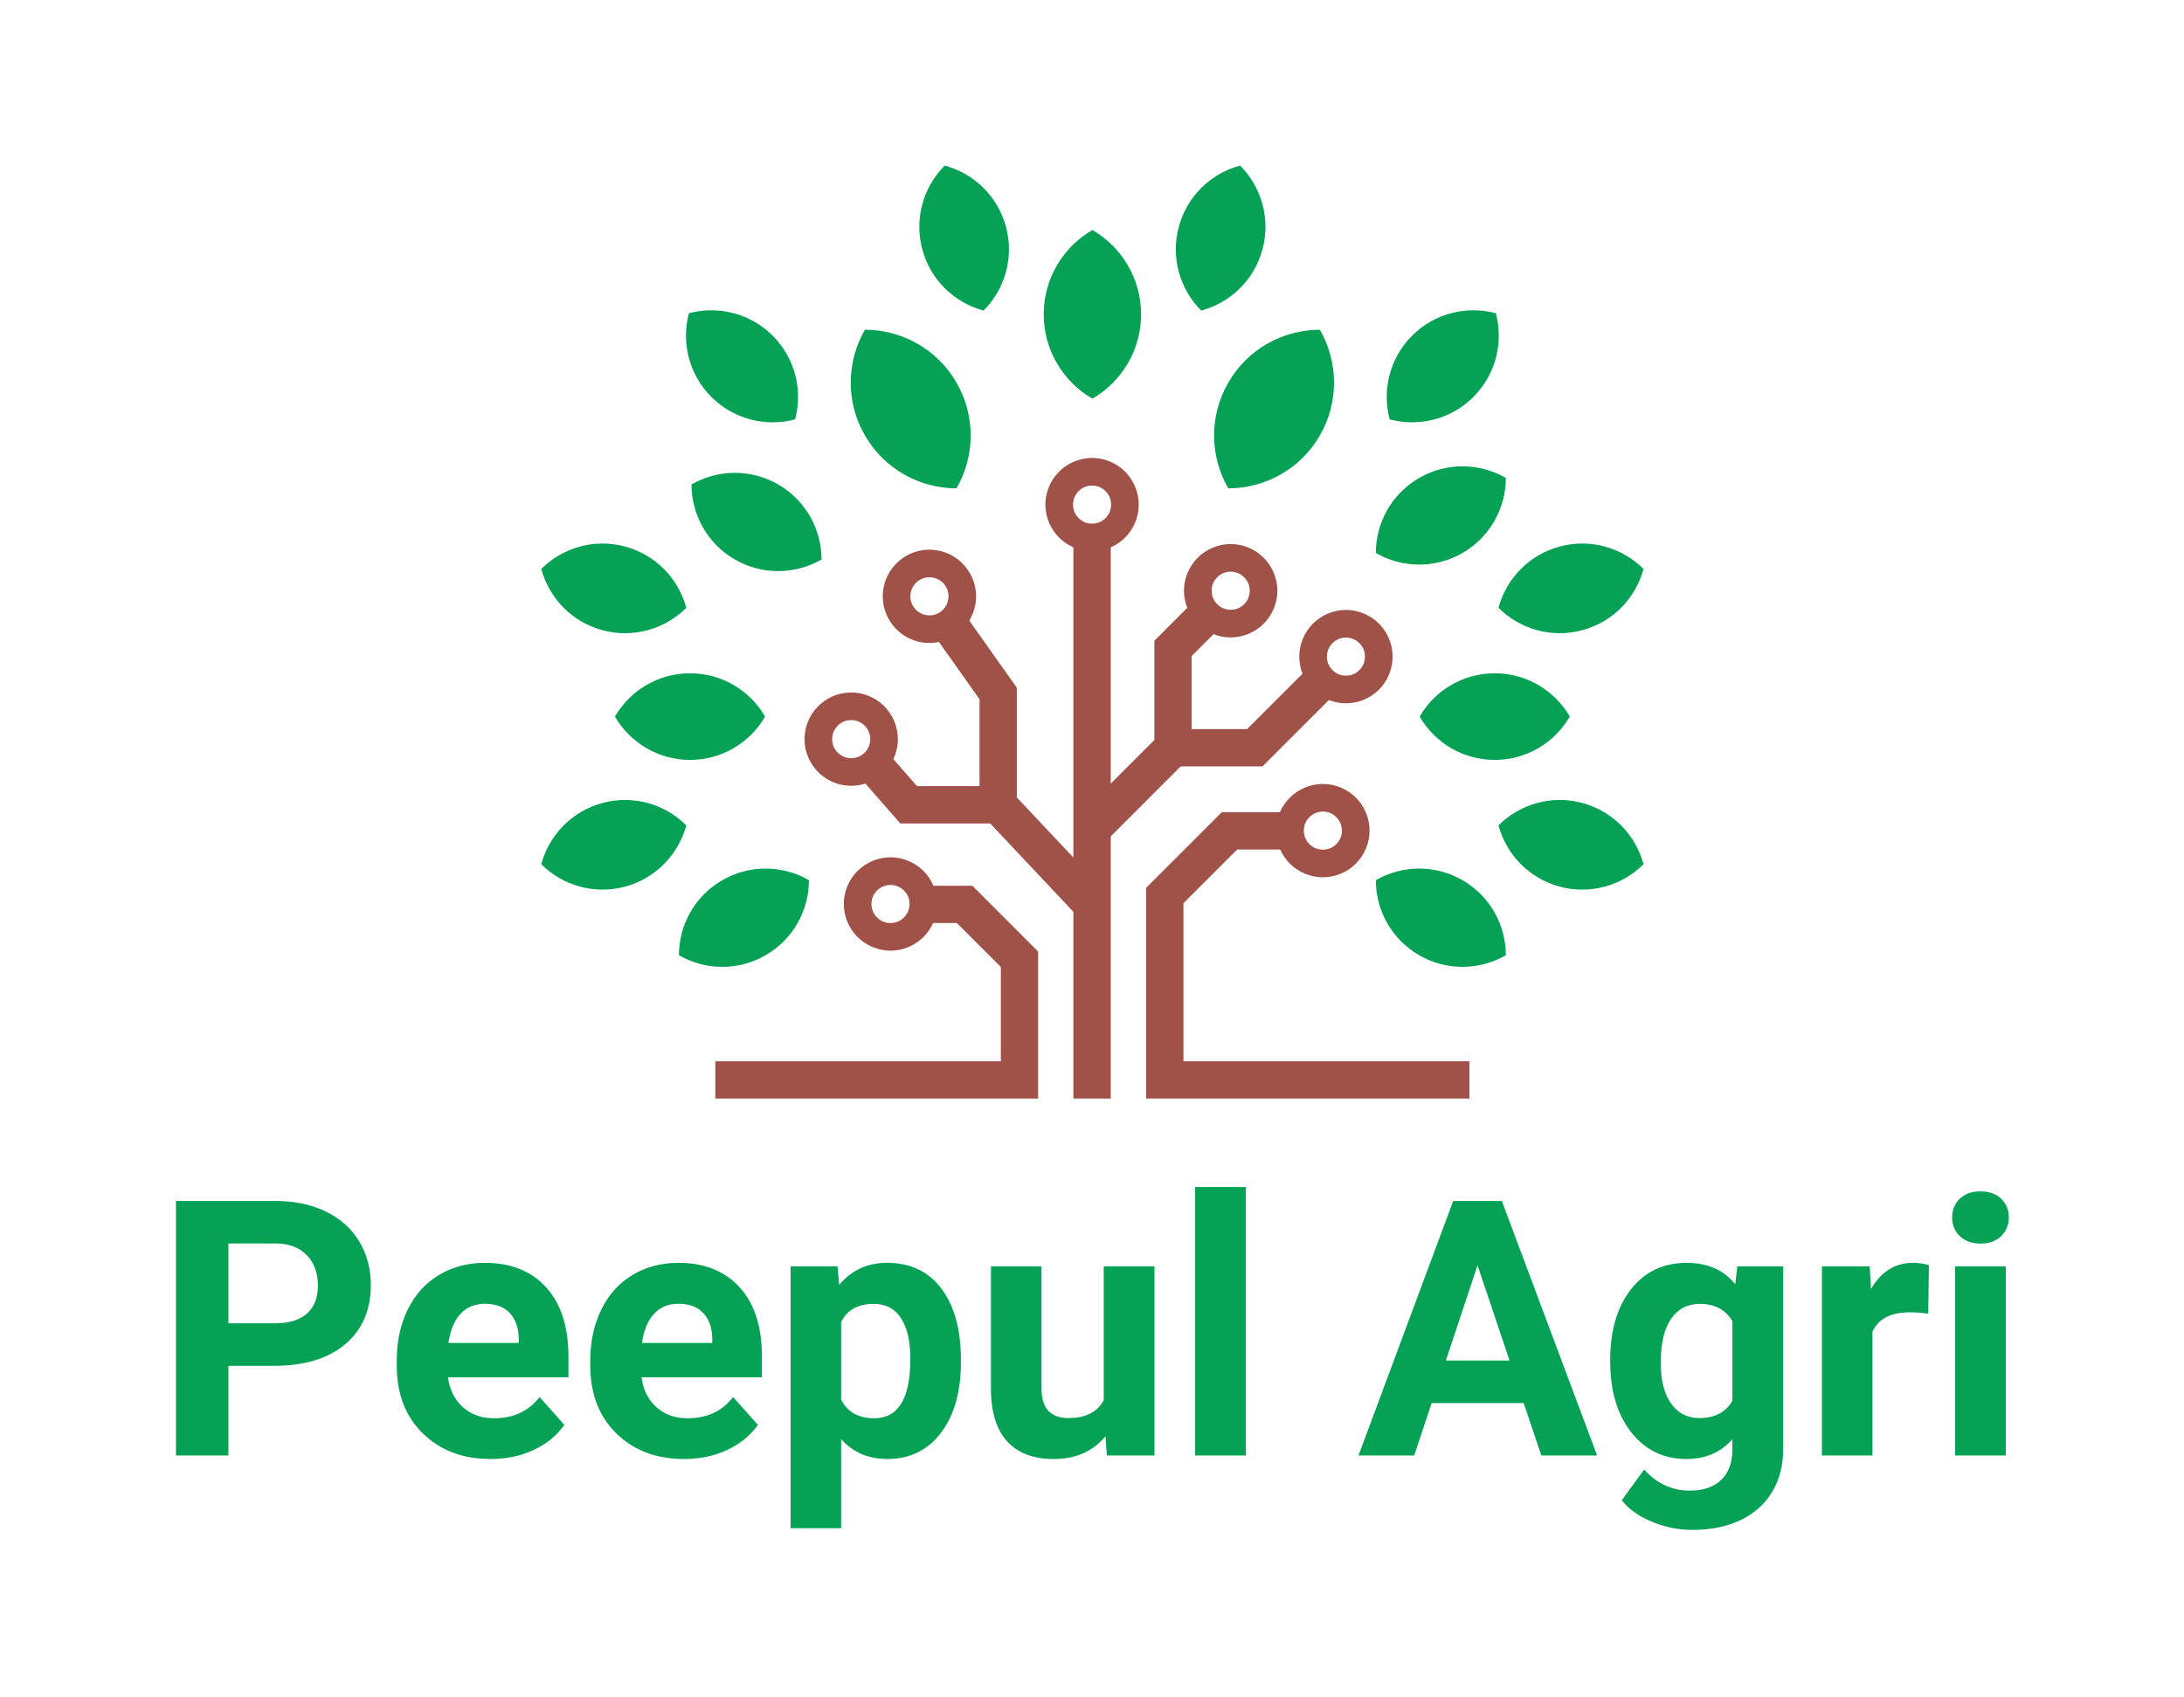 <svg width="422" height="328" viewBox="0 0 422 328" fill="none" xmlns="http://www.w3.org/2000/svg">
<path d="M44.135 263.971V281.303H34V232.106H53.181C56.869 232.106 60.128 232.786 62.926 234.135C65.725 235.484 67.884 237.413 69.393 239.892C70.903 242.381 71.652 245.22 71.652 248.388C71.652 253.206 70.003 257.014 66.705 259.793C63.406 262.572 58.848 263.971 53.011 263.971H44.135ZM44.135 255.755H53.181C55.86 255.755 57.909 255.125 59.318 253.866C60.727 252.606 61.427 250.797 61.427 248.458C61.427 246.049 60.717 244.1 59.298 242.611C57.879 241.122 55.92 240.362 53.411 240.322H44.135V255.755ZM94.801 281.982C89.434 281.982 85.076 280.333 81.707 277.045C78.339 273.756 76.66 269.378 76.66 263.901V262.951C76.66 259.283 77.36 256.005 78.779 253.106C80.198 250.207 82.217 247.978 84.816 246.419C87.415 244.85 90.383 244.07 93.712 244.07C98.719 244.07 102.648 245.649 105.526 248.798C108.395 251.957 109.834 256.414 109.834 262.202V266.19H86.555C86.875 268.579 87.825 270.498 89.414 271.937C91.003 273.376 93.012 274.106 95.441 274.106C99.199 274.106 102.148 272.747 104.257 270.008L109.055 275.386C107.585 277.455 105.616 279.074 103.107 280.233C100.609 281.403 97.84 281.982 94.801 281.982ZM93.682 251.977C91.743 251.977 90.174 252.636 88.974 253.936C87.765 255.235 86.995 257.104 86.655 259.543H100.239V258.763C100.199 256.604 99.609 254.925 98.48 253.756C97.36 252.566 95.751 251.977 93.682 251.977ZM132.194 281.982C126.836 281.982 122.468 280.333 119.1 277.045C115.742 273.756 114.052 269.378 114.052 263.901V262.951C114.052 259.283 114.762 256.005 116.181 253.106C117.591 250.207 119.61 247.978 122.208 246.419C124.817 244.85 127.776 244.07 131.104 244.07C136.112 244.07 140.05 245.649 142.919 248.798C145.787 251.957 147.227 256.414 147.227 262.202V266.19H123.948C124.268 268.579 125.217 270.498 126.806 271.937C128.396 273.376 130.405 274.106 132.833 274.106C136.602 274.106 139.54 272.747 141.649 270.008L146.447 275.386C144.978 277.455 143.009 279.074 140.51 280.233C138.001 281.403 135.232 281.982 132.194 281.982ZM131.074 251.977C129.135 251.977 127.566 252.636 126.367 253.936C125.157 255.235 124.387 257.104 124.048 259.543H137.631V258.763C137.591 256.604 137.002 254.925 135.872 253.756C134.753 252.566 133.153 251.977 131.074 251.977ZM185.669 263.361C185.669 268.999 184.389 273.506 181.83 276.895C179.282 280.283 175.823 281.982 171.475 281.982C167.787 281.982 164.798 280.703 162.53 278.124V295.356H152.764V244.75H161.82L162.16 248.328C164.529 245.48 167.607 244.07 171.405 244.07C175.913 244.07 179.422 245.739 181.92 249.068C184.419 252.406 185.669 256.994 185.669 262.851V263.361ZM175.903 262.642C175.903 259.243 175.303 256.624 174.094 254.765C172.895 252.926 171.145 251.997 168.847 251.997C165.778 251.997 163.679 253.176 162.53 255.515V270.488C163.719 272.897 165.848 274.106 168.917 274.106C173.574 274.106 175.903 270.288 175.903 262.642ZM213.605 277.584C211.187 280.513 207.858 281.982 203.6 281.982C199.682 281.982 196.693 280.853 194.634 278.604C192.575 276.355 191.516 273.047 191.476 268.699V244.75H201.241V268.359C201.241 272.167 202.98 274.066 206.439 274.066C209.747 274.066 212.036 272.917 213.266 270.618V244.75H223.071V281.303H213.875L213.605 277.584ZM240.733 281.303H230.927V229.407H240.733V281.303ZM294.407 271.167H276.636L273.257 281.303H262.492L280.794 232.106H290.189L308.601 281.303H297.826L294.407 271.167ZM279.375 262.951H291.679L285.492 244.54L279.375 262.951ZM311.13 262.761C311.13 257.144 312.469 252.626 315.128 249.198C317.806 245.769 321.405 244.07 325.923 244.07C329.931 244.07 333.059 245.44 335.288 248.198L335.688 244.75H344.544V280.073C344.544 283.282 343.814 286.06 342.365 288.429C340.916 290.788 338.867 292.587 336.228 293.837C333.589 295.066 330.51 295.686 326.972 295.686C324.293 295.686 321.675 295.156 319.146 294.087C316.597 293.017 314.668 291.638 313.369 289.949L317.687 284.011C320.125 286.73 323.064 288.09 326.532 288.09C329.131 288.09 331.14 287.4 332.589 286.01C334.029 284.631 334.738 282.662 334.738 280.123V278.164C332.49 280.713 329.531 281.982 325.863 281.982C321.475 281.982 317.916 280.263 315.198 276.825C312.489 273.386 311.13 268.839 311.13 263.161V262.761ZM320.895 263.461C320.895 266.77 321.565 269.368 322.884 271.247C324.213 273.127 326.033 274.066 328.351 274.066C331.33 274.066 333.459 272.947 334.738 270.728V255.345C333.439 253.116 331.33 251.997 328.421 251.997C326.083 251.997 324.233 252.956 322.904 254.875C321.565 256.784 320.895 259.643 320.895 263.461ZM372.581 253.886C371.251 253.716 370.072 253.626 369.072 253.626C365.364 253.626 362.945 254.875 361.806 257.374V281.303H352.04V244.75H361.266L361.526 249.108C363.485 245.749 366.194 244.07 369.672 244.07C370.752 244.07 371.771 244.22 372.711 244.5L372.581 253.886ZM387.574 281.303H377.778V244.75H387.574V281.303ZM377.198 235.294C377.198 233.825 377.698 232.616 378.678 231.666C379.657 230.726 380.997 230.257 382.676 230.257C384.345 230.257 385.675 230.726 386.664 231.666C387.654 232.616 388.153 233.825 388.153 235.294C388.153 236.764 387.644 237.993 386.644 238.933C385.645 239.882 384.325 240.352 382.676 240.352C381.027 240.352 379.717 239.882 378.708 238.933C377.708 237.993 377.198 236.764 377.198 235.294Z" fill="#05A155"/>
<path fill-rule="evenodd" clip-rule="evenodd" d="M158.741 108.134C153.734 111.023 147.367 111.233 141.989 108.134C136.622 105.036 133.623 99.408 133.613 93.631C138.631 90.742 144.998 90.532 150.365 93.631C155.733 96.73 158.741 102.357 158.741 108.134Z" fill="#05A155"/>
<path fill-rule="evenodd" clip-rule="evenodd" d="M147.836 138.49C144.948 143.498 139.53 146.866 133.333 146.866C127.136 146.866 121.719 143.498 118.82 138.49C121.719 133.492 127.136 130.124 133.333 130.124C139.53 130.124 144.948 133.492 147.836 138.49Z" fill="#05A155"/>
<path fill-rule="evenodd" clip-rule="evenodd" d="M211.077 77.049C216.694 73.79 220.482 67.713 220.482 60.746C220.482 53.79 216.694 47.713 211.077 44.454C205.449 47.713 201.671 53.79 201.671 60.746C201.671 67.713 205.449 73.79 211.077 77.049Z" fill="#05A155"/>
<path fill-rule="evenodd" clip-rule="evenodd" d="M265.841 106.875C270.849 109.763 277.216 109.973 282.593 106.875C287.96 103.776 290.959 98.149 290.969 92.372C285.951 89.483 279.584 89.273 274.217 92.372C268.849 95.47 265.841 101.097 265.841 106.875Z" fill="#05A155"/>
<path fill-rule="evenodd" clip-rule="evenodd" d="M274.307 138.49C277.206 143.498 282.613 146.866 288.82 146.866C295.017 146.866 300.425 143.498 303.323 138.49C300.425 133.492 295.017 130.124 288.82 130.124C282.613 130.124 277.206 133.492 274.307 138.49Z" fill="#05A155"/>
<path fill-rule="evenodd" clip-rule="evenodd" d="M190.047 60.027C194.135 55.939 195.984 49.832 194.385 43.844C192.775 37.857 188.127 33.499 182.54 32C178.452 36.098 176.603 42.195 178.202 48.182C179.811 54.17 184.469 58.528 190.047 60.027Z" fill="#05A155"/>
<path fill-rule="evenodd" clip-rule="evenodd" d="M153.634 81.057C155.123 75.46 153.684 69.252 149.296 64.874C144.918 60.487 138.701 59.047 133.113 60.537C131.624 66.124 133.073 72.331 137.451 76.719C141.839 81.097 148.046 82.546 153.634 81.057Z" fill="#05A155"/>
<path fill-rule="evenodd" clip-rule="evenodd" d="M132.614 117.47C131.104 111.882 126.746 107.225 120.759 105.625C114.772 104.016 108.675 105.875 104.587 109.963C106.086 115.541 110.444 120.199 116.431 121.808C122.418 123.407 128.516 121.558 132.614 117.47Z" fill="#05A155"/>
<path fill-rule="evenodd" clip-rule="evenodd" d="M132.614 159.52C128.516 155.432 122.418 153.583 116.431 155.182C110.444 156.791 106.086 161.439 104.587 167.026C108.675 171.115 114.772 172.964 120.759 171.364C126.746 169.755 131.104 165.107 132.614 159.52Z" fill="#05A155"/>
<path fill-rule="evenodd" clip-rule="evenodd" d="M232.097 60.027C237.684 58.528 242.342 54.17 243.941 48.182C245.55 42.195 243.691 36.098 239.613 32C234.026 33.499 229.368 37.857 227.769 43.844C226.16 49.832 228.019 55.939 232.097 60.027Z" fill="#05A155"/>
<path fill-rule="evenodd" clip-rule="evenodd" d="M268.52 81.057C274.107 82.546 280.314 81.097 284.692 76.719C289.08 72.331 290.519 66.124 289.03 60.537C283.443 59.047 277.236 60.487 272.848 64.874C268.47 69.252 267.02 75.46 268.52 81.057Z" fill="#05A155"/>
<path fill-rule="evenodd" clip-rule="evenodd" d="M289.54 117.47C293.638 121.558 299.735 123.407 305.722 121.798C311.709 120.199 316.067 115.541 317.567 109.963C313.478 105.875 307.371 104.016 301.384 105.625C295.397 107.225 291.039 111.882 289.54 117.47Z" fill="#05A155"/>
<path fill-rule="evenodd" clip-rule="evenodd" d="M289.54 159.52C291.039 165.107 295.397 169.755 301.384 171.364C307.371 172.964 313.478 171.115 317.567 167.026C316.067 161.439 311.709 156.791 305.722 155.182C299.735 153.583 293.638 155.432 289.54 159.52Z" fill="#05A155"/>
<path fill-rule="evenodd" clip-rule="evenodd" d="M184.819 94.381C177.762 94.381 170.906 90.712 167.127 84.165C163.339 77.618 163.599 69.842 167.117 63.725C174.174 63.735 181.041 67.393 184.819 73.95C188.597 80.497 188.347 88.273 184.819 94.381Z" fill="#05A155"/>
<path fill-rule="evenodd" clip-rule="evenodd" d="M237.324 94.381C244.381 94.381 251.248 90.712 255.026 84.165C258.804 77.618 258.554 69.842 255.026 63.725C247.969 63.735 241.113 67.393 237.334 73.95C233.546 80.497 233.806 88.273 237.324 94.381Z" fill="#05A155"/>
<path fill-rule="evenodd" clip-rule="evenodd" d="M265.841 170.115C265.841 175.892 268.849 181.52 274.217 184.618C279.584 187.717 285.951 187.507 290.969 184.618C290.959 178.831 287.96 173.214 282.593 170.115C277.216 167.016 270.849 167.226 265.841 170.115Z" fill="#05A155"/>
<path fill-rule="evenodd" clip-rule="evenodd" d="M156.312 170.115C156.302 175.892 153.304 181.52 147.936 184.618C142.569 187.717 136.192 187.507 131.184 184.618C131.184 178.831 134.193 173.214 139.56 170.115C144.928 167.016 151.305 167.226 156.312 170.115Z" fill="#05A155"/>
<path d="M249.259 164.188H239.054L228.668 174.563V205.109H283.932V212.315H221.462V171.584L236.065 156.981H249.259V164.188Z" fill="#A05148"/>
<path d="M208.558 157.511L223.051 143.018V123.837L230.767 116.11L235.835 121.208L230.258 126.785V144.507L229.198 147.056L213.655 162.609L208.558 157.511Z" fill="#A05148"/>
<path d="M258.125 133.942L243.951 148.115H226.649V140.909H240.973L253.027 128.854L258.125 133.942Z" fill="#A05148"/>
<path d="M255.606 156.861C255.096 156.861 254.616 156.951 254.196 157.131C253.757 157.311 253.357 157.581 253.007 157.931C252.337 158.6 251.927 159.52 251.927 160.53C251.927 161.049 252.027 161.529 252.197 161.949C252.377 162.379 252.657 162.788 253.007 163.138C253.357 163.478 253.757 163.758 254.196 163.938C254.616 164.108 255.096 164.208 255.606 164.208C256.125 164.208 256.595 164.108 257.025 163.938C257.455 163.758 257.855 163.478 258.204 163.138C258.554 162.788 258.834 162.379 259.014 161.949C259.184 161.529 259.284 161.049 259.284 160.53C259.284 160.03 259.184 159.55 259.014 159.13V159.12C258.834 158.69 258.554 158.281 258.204 157.931C257.855 157.581 257.455 157.311 257.025 157.131C256.595 156.951 256.125 156.861 255.606 156.861ZM252.167 152.203C253.237 151.754 254.406 151.514 255.606 151.514C256.815 151.514 257.975 151.754 259.044 152.203C260.164 152.663 261.163 153.333 261.983 154.153C262.802 154.972 263.472 155.962 263.932 157.081H263.942C264.382 158.151 264.631 159.32 264.631 160.53C264.631 161.739 264.382 162.898 263.942 163.978C263.472 165.097 262.802 166.097 261.983 166.917C261.163 167.736 260.174 168.406 259.044 168.866C257.975 169.305 256.815 169.555 255.606 169.555C254.406 169.555 253.237 169.305 252.167 168.866C251.048 168.406 250.048 167.736 249.229 166.917C248.409 166.097 247.739 165.097 247.27 163.978C246.83 162.898 246.58 161.739 246.58 160.53C246.58 158.041 247.589 155.782 249.229 154.153C250.048 153.333 251.048 152.663 252.167 152.203Z" fill="#A05148"/>
<path d="M260.064 123.227C259.554 123.227 259.074 123.327 258.654 123.507C258.224 123.677 257.815 123.957 257.465 124.307C257.115 124.656 256.845 125.056 256.665 125.496C256.485 125.916 256.395 126.396 256.395 126.905C256.395 127.425 256.485 127.895 256.665 128.325C256.845 128.754 257.115 129.154 257.465 129.504C257.815 129.854 258.224 130.134 258.654 130.314C259.074 130.484 259.554 130.584 260.064 130.584C260.583 130.584 261.063 130.484 261.483 130.314C261.913 130.134 262.313 129.854 262.662 129.504C263.012 129.154 263.292 128.754 263.472 128.325C263.642 127.895 263.742 127.425 263.742 126.905C263.742 126.396 263.642 125.916 263.472 125.496C263.292 125.056 263.012 124.656 262.662 124.307C262.313 123.957 261.913 123.677 261.483 123.507C261.063 123.327 260.583 123.227 260.064 123.227ZM256.625 118.569C257.695 118.129 258.864 117.88 260.064 117.88C261.273 117.88 262.432 118.129 263.512 118.569C264.631 119.039 265.631 119.709 266.451 120.528C267.27 121.348 267.94 122.348 268.4 123.467C268.849 124.536 269.089 125.706 269.089 126.905C269.089 128.115 268.849 129.274 268.4 130.344C267.94 131.473 267.27 132.463 266.451 133.282C265.631 134.102 264.631 134.772 263.512 135.241C262.432 135.681 261.273 135.931 260.064 135.931C258.864 135.931 257.695 135.681 256.625 135.241C255.506 134.772 254.506 134.102 253.687 133.282C252.867 132.463 252.197 131.473 251.738 130.344C251.288 129.274 251.048 128.115 251.048 126.905C251.048 125.706 251.288 124.536 251.738 123.467C252.197 122.348 252.867 121.348 253.687 120.528C254.506 119.709 255.506 119.039 256.625 118.569Z" fill="#A05148"/>
<path d="M237.794 110.493C237.284 110.493 236.815 110.593 236.395 110.763H236.385C235.945 110.943 235.545 111.223 235.195 111.573C234.845 111.922 234.566 112.322 234.386 112.752C234.216 113.182 234.116 113.652 234.116 114.171C234.116 114.681 234.216 115.161 234.386 115.581C234.566 116.02 234.845 116.42 235.195 116.77C235.855 117.44 236.775 117.85 237.794 117.85C238.314 117.85 238.784 117.75 239.213 117.58C239.643 117.4 240.043 117.12 240.393 116.77C240.743 116.42 241.023 116.02 241.202 115.581C241.372 115.161 241.472 114.681 241.472 114.171C241.472 113.652 241.372 113.182 241.202 112.752C241.023 112.322 240.743 111.922 240.393 111.573C240.043 111.223 239.643 110.943 239.213 110.763C238.784 110.593 238.314 110.493 237.794 110.493ZM234.346 105.845V105.835C235.415 105.395 236.585 105.146 237.794 105.146C239.004 105.146 240.163 105.395 241.232 105.835C242.352 106.305 243.351 106.975 244.171 107.794C244.991 108.614 245.66 109.613 246.13 110.733C246.57 111.802 246.82 112.962 246.82 114.171C246.82 115.381 246.57 116.54 246.13 117.61C245.66 118.729 244.991 119.729 244.171 120.548C243.351 121.368 242.362 122.038 241.232 122.507C240.163 122.947 239.004 123.197 237.794 123.197C235.305 123.197 233.046 122.188 231.417 120.548C230.597 119.729 229.928 118.729 229.458 117.61C229.018 116.54 228.768 115.381 228.768 114.171C228.768 112.962 229.018 111.802 229.458 110.733C229.928 109.603 230.597 108.614 231.417 107.794C232.237 106.975 233.226 106.305 234.346 105.845Z" fill="#A05148"/>
<path d="M211.017 93.851C210.497 93.851 210.017 93.951 209.597 94.121C209.168 94.301 208.768 94.581 208.418 94.93L208.408 94.92C208.068 95.27 207.798 95.67 207.608 96.11C207.438 96.53 207.338 97.009 207.338 97.529C207.338 98.039 207.438 98.519 207.608 98.939C207.788 99.378 208.068 99.778 208.418 100.128C208.768 100.478 209.168 100.748 209.597 100.928C210.017 101.107 210.497 101.207 211.017 101.207C211.526 101.207 212.006 101.107 212.426 100.928C212.856 100.758 213.266 100.478 213.615 100.128C213.965 99.778 214.235 99.378 214.415 98.939C214.595 98.519 214.695 98.039 214.695 97.529C214.695 97.009 214.595 96.53 214.415 96.11C214.235 95.67 213.965 95.27 213.615 94.92V94.93C213.266 94.581 212.856 94.301 212.426 94.121C212.006 93.951 211.526 93.851 211.017 93.851ZM207.578 89.193C208.648 88.753 209.807 88.503 211.017 88.503C212.216 88.503 213.386 88.753 214.455 89.193C215.575 89.653 216.574 90.333 217.394 91.142V91.152C218.213 91.982 218.893 92.981 219.343 94.091C219.793 95.16 220.032 96.32 220.032 97.529C220.032 98.729 219.793 99.898 219.343 100.968C218.883 102.087 218.213 103.087 217.394 103.906C216.574 104.726 215.575 105.395 214.455 105.855C213.386 106.305 212.216 106.545 211.017 106.545C209.807 106.545 208.648 106.305 207.578 105.855C206.449 105.395 205.459 104.726 204.64 103.906C203.81 103.087 203.15 102.087 202.681 100.968C202.241 99.898 201.991 98.729 201.991 97.529C201.991 96.32 202.241 95.16 202.681 94.091C203.14 92.981 203.81 91.982 204.64 91.152V91.142C205.459 90.333 206.449 89.653 207.578 89.193Z" fill="#A05148"/>
<path d="M207.398 212.315V103.876H214.625V212.315H207.398Z" fill="#A05148"/>
<path d="M138.221 205.109H193.385V186.887L184.889 178.391H178.412V171.185H187.878L200.592 183.909V212.315H138.221V205.109Z" fill="#A05148"/>
<path d="M172.065 171.035C171.555 171.035 171.075 171.135 170.656 171.314C170.216 171.484 169.816 171.764 169.466 172.114C169.116 172.464 168.837 172.864 168.657 173.304C168.487 173.723 168.387 174.203 168.387 174.713C168.387 175.233 168.487 175.702 168.657 176.132C168.837 176.562 169.116 176.962 169.466 177.312C169.816 177.661 170.216 177.941 170.656 178.121C171.075 178.291 171.555 178.391 172.065 178.391C172.585 178.391 173.055 178.291 173.484 178.121C173.914 177.941 174.314 177.661 174.664 177.312C175.014 176.962 175.294 176.562 175.473 176.132C175.643 175.702 175.743 175.233 175.743 174.713C175.743 174.203 175.643 173.723 175.473 173.304C175.294 172.864 175.014 172.464 174.664 172.114C174.314 171.764 173.914 171.484 173.484 171.314C173.055 171.135 172.585 171.035 172.065 171.035ZM168.627 166.377C169.696 165.937 170.856 165.687 172.065 165.687C173.274 165.687 174.434 165.937 175.503 166.377C176.623 166.847 177.622 167.516 178.442 168.336C179.262 169.155 179.931 170.155 180.401 171.274C180.841 172.344 181.091 173.513 181.091 174.713C181.091 175.922 180.841 177.082 180.401 178.151C179.931 179.281 179.262 180.27 178.442 181.09C177.622 181.909 176.623 182.579 175.503 183.049C174.434 183.489 173.274 183.739 172.065 183.739C170.856 183.739 169.696 183.489 168.627 183.049C167.507 182.579 166.508 181.909 165.688 181.09C164.868 180.27 164.199 179.281 163.729 178.151C163.289 177.082 163.039 175.922 163.039 174.713C163.039 173.513 163.289 172.344 163.729 171.274C164.199 170.155 164.868 169.155 165.688 168.336C166.508 167.516 167.507 166.847 168.627 166.377Z" fill="#A05148"/>
<path d="M208.398 177.282L190.246 158.001L189.267 155.542V135.141L180.321 122.507L186.178 118.369L196.474 132.912V154.123L213.635 172.354L208.398 177.282Z" fill="#A05148"/>
<path d="M171.355 145.267L177.193 151.934H192.865V159.14H173.954L165.948 149.994L171.355 145.267Z" fill="#A05148"/>
<path d="M165.068 133.852C166.288 133.932 167.437 134.262 168.467 134.772C169.536 135.301 170.476 136.031 171.255 136.921C172.025 137.8 172.635 138.84 173.015 139.979C173.384 141.069 173.554 142.248 173.474 143.458C173.394 144.667 173.065 145.816 172.555 146.846C172.025 147.915 171.295 148.865 170.406 149.635C169.516 150.414 168.487 151.024 167.357 151.404H167.347C166.258 151.764 165.078 151.934 163.869 151.854C162.659 151.774 161.51 151.454 160.48 150.944C159.411 150.414 158.461 149.675 157.692 148.785C156.912 147.905 156.312 146.876 155.933 145.736L155.923 145.746C155.553 144.647 155.393 143.468 155.473 142.258C155.553 141.039 155.873 139.889 156.382 138.86C156.912 137.79 157.652 136.841 158.531 136.071C159.421 135.291 160.46 134.692 161.58 134.312H161.59C162.689 133.942 163.859 133.772 165.068 133.852ZM166.108 139.549C165.688 139.349 165.218 139.21 164.718 139.18C164.219 139.15 163.739 139.21 163.299 139.359C162.829 139.519 162.4 139.769 162.05 140.079C161.69 140.399 161.39 140.779 161.17 141.219C160.96 141.638 160.83 142.108 160.8 142.608C160.77 143.108 160.83 143.587 160.98 144.027V144.037C161.14 144.497 161.38 144.917 161.7 145.277C162.01 145.637 162.4 145.936 162.839 146.156C163.259 146.366 163.729 146.496 164.229 146.526C164.728 146.556 165.208 146.496 165.648 146.346C166.118 146.186 166.538 145.936 166.897 145.627C167.257 145.317 167.557 144.927 167.777 144.487C167.977 144.067 168.107 143.597 168.147 143.098C168.177 142.598 168.107 142.108 167.957 141.668C167.807 141.209 167.557 140.789 167.247 140.429C166.927 140.069 166.548 139.769 166.108 139.549Z" fill="#A05148"/>
<path d="M181.101 106.365C182.3 106.565 183.41 107.005 184.389 107.624C185.389 108.254 186.258 109.084 186.938 110.053C187.618 111.013 188.117 112.112 188.377 113.262C188.637 114.391 188.677 115.581 188.477 116.77C188.267 117.97 187.828 119.079 187.218 120.059C186.578 121.068 185.749 121.928 184.799 122.607H184.789C183.82 123.287 182.73 123.787 181.571 124.047C180.451 124.307 179.262 124.347 178.062 124.147C176.863 123.937 175.753 123.497 174.784 122.877C173.764 122.238 172.895 121.408 172.215 120.448H172.225C171.545 119.499 171.056 118.399 170.786 117.24C170.536 116.11 170.486 114.921 170.696 113.732C170.896 112.532 171.335 111.423 171.955 110.443C172.585 109.444 173.414 108.574 174.384 107.894V107.884C175.333 107.215 176.423 106.725 177.592 106.455C178.722 106.205 179.911 106.155 181.101 106.365ZM181.551 112.132C181.161 111.882 180.701 111.712 180.211 111.623C179.701 111.543 179.222 111.553 178.772 111.663C178.302 111.762 177.852 111.972 177.453 112.252L177.443 112.242C177.063 112.512 176.733 112.872 176.463 113.292C176.223 113.682 176.043 114.131 175.963 114.631C175.873 115.131 175.893 115.621 175.993 116.07C176.093 116.54 176.293 116.98 176.573 117.37L176.583 117.38C176.863 117.78 177.213 118.109 177.622 118.369C178.012 118.619 178.462 118.789 178.962 118.879C179.462 118.959 179.951 118.949 180.401 118.849C180.881 118.739 181.321 118.539 181.71 118.269V118.259C182.1 117.98 182.44 117.62 182.7 117.21C182.95 116.82 183.13 116.37 183.21 115.871C183.3 115.371 183.28 114.881 183.18 114.431C183.07 113.951 182.87 113.502 182.59 113.122C182.32 112.732 181.97 112.392 181.551 112.132Z" fill="#A05148"/>
</svg>
